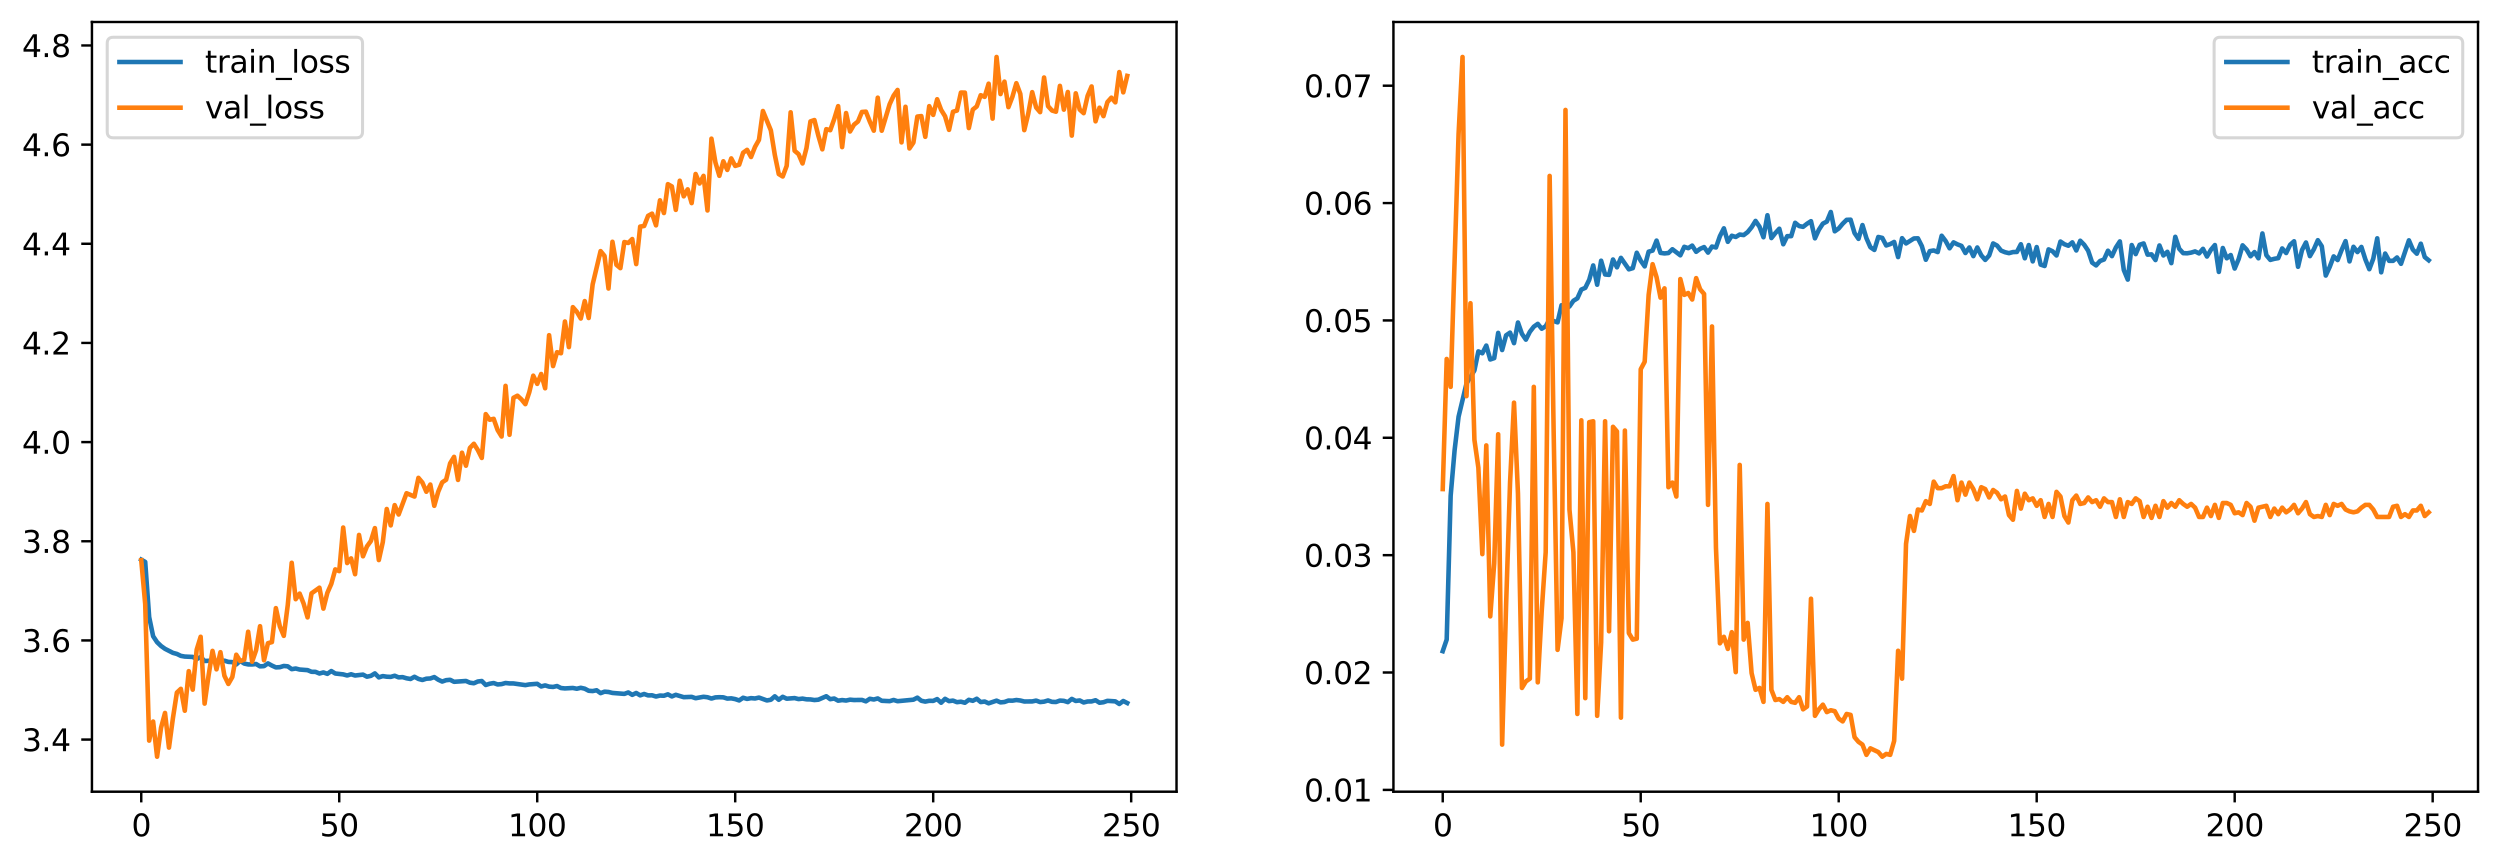 <?xml version="1.0" encoding="utf-8" standalone="no"?>
<!DOCTYPE svg PUBLIC "-//W3C//DTD SVG 1.1//EN"
  "http://www.w3.org/Graphics/SVG/1.1/DTD/svg11.dtd">
<svg xmlns:xlink="http://www.w3.org/1999/xlink" width="818.503pt" height="283.078pt" viewBox="0 0 818.503 283.078" xmlns="http://www.w3.org/2000/svg" version="1.1">
 <defs>
  <style type="text/css">*{stroke-linejoin: round; stroke-linecap: butt}</style>
 </defs>
 <g id="figure_1">
  <g id="patch_1">
   <path d="M 0 283.078 
L 818.503 283.078 
L 818.503 0 
L 0 0 
z
" style="fill: #ffffff"/>
  </g>
  <g id="axes_1">
   <g id="patch_2">
    <path d="M 30.103 259.2 
L 385.194 259.2 
L 385.194 7.2 
L 30.103 7.2 
z
" style="fill: #ffffff"/>
   </g>
   <g id="matplotlib.axis_1">
    <g id="xtick_1">
     <g id="line2d_1">
      <defs>
       <path id="m4e2b61997c" d="M 0 0 
L 0 3.5 
" style="stroke: #000000; stroke-width: 0.8"/>
      </defs>
      <g>
       <use xlink:href="#m4e2b61997c" x="46.244" y="259.2" style="stroke: #000000; stroke-width: 0.8"/>
      </g>
     </g>
     <g id="text_1">
      <!-- 0 -->
      <g transform="translate(43.062 273.798) scale(0.1 -0.1)">
       <defs>
        <path id="DejaVuSans-30" d="M 2034 4250 
Q 1547 4250 1301 3770 
Q 1056 3291 1056 2328 
Q 1056 1369 1301 889 
Q 1547 409 2034 409 
Q 2525 409 2770 889 
Q 3016 1369 3016 2328 
Q 3016 3291 2770 3770 
Q 2525 4250 2034 4250 
z
M 2034 4750 
Q 2819 4750 3233 4129 
Q 3647 3509 3647 2328 
Q 3647 1150 3233 529 
Q 2819 -91 2034 -91 
Q 1250 -91 836 529 
Q 422 1150 422 2328 
Q 422 3509 836 4129 
Q 1250 4750 2034 4750 
z
" transform="scale(0.016)"/>
       </defs>
       <use xlink:href="#DejaVuSans-30"/>
      </g>
     </g>
    </g>
    <g id="xtick_2">
     <g id="line2d_2">
      <g>
       <use xlink:href="#m4e2b61997c" x="111.065" y="259.2" style="stroke: #000000; stroke-width: 0.8"/>
      </g>
     </g>
     <g id="text_2">
      <!-- 50 -->
      <g transform="translate(104.702 273.798) scale(0.1 -0.1)">
       <defs>
        <path id="DejaVuSans-35" d="M 691 4666 
L 3169 4666 
L 3169 4134 
L 1269 4134 
L 1269 2991 
Q 1406 3038 1543 3061 
Q 1681 3084 1819 3084 
Q 2600 3084 3056 2656 
Q 3513 2228 3513 1497 
Q 3513 744 3044 326 
Q 2575 -91 1722 -91 
Q 1428 -91 1123 -41 
Q 819 9 494 109 
L 494 744 
Q 775 591 1075 516 
Q 1375 441 1709 441 
Q 2250 441 2565 725 
Q 2881 1009 2881 1497 
Q 2881 1984 2565 2268 
Q 2250 2553 1709 2553 
Q 1456 2553 1204 2497 
Q 953 2441 691 2322 
L 691 4666 
z
" transform="scale(0.016)"/>
       </defs>
       <use xlink:href="#DejaVuSans-35"/>
       <use xlink:href="#DejaVuSans-30" x="63.623"/>
      </g>
     </g>
    </g>
    <g id="xtick_3">
     <g id="line2d_3">
      <g>
       <use xlink:href="#m4e2b61997c" x="175.886" y="259.2" style="stroke: #000000; stroke-width: 0.8"/>
      </g>
     </g>
     <g id="text_3">
      <!-- 100 -->
      <g transform="translate(166.342 273.798) scale(0.1 -0.1)">
       <defs>
        <path id="DejaVuSans-31" d="M 794 531 
L 1825 531 
L 1825 4091 
L 703 3866 
L 703 4441 
L 1819 4666 
L 2450 4666 
L 2450 531 
L 3481 531 
L 3481 0 
L 794 0 
L 794 531 
z
" transform="scale(0.016)"/>
       </defs>
       <use xlink:href="#DejaVuSans-31"/>
       <use xlink:href="#DejaVuSans-30" x="63.623"/>
       <use xlink:href="#DejaVuSans-30" x="127.246"/>
      </g>
     </g>
    </g>
    <g id="xtick_4">
     <g id="line2d_4">
      <g>
       <use xlink:href="#m4e2b61997c" x="240.707" y="259.2" style="stroke: #000000; stroke-width: 0.8"/>
      </g>
     </g>
     <g id="text_4">
      <!-- 150 -->
      <g transform="translate(231.164 273.798) scale(0.1 -0.1)">
       <use xlink:href="#DejaVuSans-31"/>
       <use xlink:href="#DejaVuSans-35" x="63.623"/>
       <use xlink:href="#DejaVuSans-30" x="127.246"/>
      </g>
     </g>
    </g>
    <g id="xtick_5">
     <g id="line2d_5">
      <g>
       <use xlink:href="#m4e2b61997c" x="305.529" y="259.2" style="stroke: #000000; stroke-width: 0.8"/>
      </g>
     </g>
     <g id="text_5">
      <!-- 200 -->
      <g transform="translate(295.985 273.798) scale(0.1 -0.1)">
       <defs>
        <path id="DejaVuSans-32" d="M 1228 531 
L 3431 531 
L 3431 0 
L 469 0 
L 469 531 
Q 828 903 1448 1529 
Q 2069 2156 2228 2338 
Q 2531 2678 2651 2914 
Q 2772 3150 2772 3378 
Q 2772 3750 2511 3984 
Q 2250 4219 1831 4219 
Q 1534 4219 1204 4116 
Q 875 4013 500 3803 
L 500 4441 
Q 881 4594 1212 4672 
Q 1544 4750 1819 4750 
Q 2544 4750 2975 4387 
Q 3406 4025 3406 3419 
Q 3406 3131 3298 2873 
Q 3191 2616 2906 2266 
Q 2828 2175 2409 1742 
Q 1991 1309 1228 531 
z
" transform="scale(0.016)"/>
       </defs>
       <use xlink:href="#DejaVuSans-32"/>
       <use xlink:href="#DejaVuSans-30" x="63.623"/>
       <use xlink:href="#DejaVuSans-30" x="127.246"/>
      </g>
     </g>
    </g>
    <g id="xtick_6">
     <g id="line2d_6">
      <g>
       <use xlink:href="#m4e2b61997c" x="370.35" y="259.2" style="stroke: #000000; stroke-width: 0.8"/>
      </g>
     </g>
     <g id="text_6">
      <!-- 250 -->
      <g transform="translate(360.806 273.798) scale(0.1 -0.1)">
       <use xlink:href="#DejaVuSans-32"/>
       <use xlink:href="#DejaVuSans-35" x="63.623"/>
       <use xlink:href="#DejaVuSans-30" x="127.246"/>
      </g>
     </g>
    </g>
   </g>
   <g id="matplotlib.axis_2">
    <g id="ytick_1">
     <g id="line2d_7">
      <defs>
       <path id="me25c4e1b6e" d="M 0 0 
L -3.5 0 
" style="stroke: #000000; stroke-width: 0.8"/>
      </defs>
      <g>
       <use xlink:href="#me25c4e1b6e" x="30.103" y="242.14" style="stroke: #000000; stroke-width: 0.8"/>
      </g>
     </g>
     <g id="text_7">
      <!-- 3.4 -->
      <g transform="translate(7.2 245.939) scale(0.1 -0.1)">
       <defs>
        <path id="DejaVuSans-33" d="M 2597 2516 
Q 3050 2419 3304 2112 
Q 3559 1806 3559 1356 
Q 3559 666 3084 287 
Q 2609 -91 1734 -91 
Q 1441 -91 1130 -33 
Q 819 25 488 141 
L 488 750 
Q 750 597 1062 519 
Q 1375 441 1716 441 
Q 2309 441 2620 675 
Q 2931 909 2931 1356 
Q 2931 1769 2642 2001 
Q 2353 2234 1838 2234 
L 1294 2234 
L 1294 2753 
L 1863 2753 
Q 2328 2753 2575 2939 
Q 2822 3125 2822 3475 
Q 2822 3834 2567 4026 
Q 2313 4219 1838 4219 
Q 1578 4219 1281 4162 
Q 984 4106 628 3988 
L 628 4550 
Q 988 4650 1302 4700 
Q 1616 4750 1894 4750 
Q 2613 4750 3031 4423 
Q 3450 4097 3450 3541 
Q 3450 3153 3228 2886 
Q 3006 2619 2597 2516 
z
" transform="scale(0.016)"/>
        <path id="DejaVuSans-2e" d="M 684 794 
L 1344 794 
L 1344 0 
L 684 0 
L 684 794 
z
" transform="scale(0.016)"/>
        <path id="DejaVuSans-34" d="M 2419 4116 
L 825 1625 
L 2419 1625 
L 2419 4116 
z
M 2253 4666 
L 3047 4666 
L 3047 1625 
L 3713 1625 
L 3713 1100 
L 3047 1100 
L 3047 0 
L 2419 0 
L 2419 1100 
L 313 1100 
L 313 1709 
L 2253 4666 
z
" transform="scale(0.016)"/>
       </defs>
       <use xlink:href="#DejaVuSans-33"/>
       <use xlink:href="#DejaVuSans-2e" x="63.623"/>
       <use xlink:href="#DejaVuSans-34" x="95.41"/>
      </g>
     </g>
    </g>
    <g id="ytick_2">
     <g id="line2d_8">
      <g>
       <use xlink:href="#me25c4e1b6e" x="30.103" y="209.675" style="stroke: #000000; stroke-width: 0.8"/>
      </g>
     </g>
     <g id="text_8">
      <!-- 3.6 -->
      <g transform="translate(7.2 213.474) scale(0.1 -0.1)">
       <defs>
        <path id="DejaVuSans-36" d="M 2113 2584 
Q 1688 2584 1439 2293 
Q 1191 2003 1191 1497 
Q 1191 994 1439 701 
Q 1688 409 2113 409 
Q 2538 409 2786 701 
Q 3034 994 3034 1497 
Q 3034 2003 2786 2293 
Q 2538 2584 2113 2584 
z
M 3366 4563 
L 3366 3988 
Q 3128 4100 2886 4159 
Q 2644 4219 2406 4219 
Q 1781 4219 1451 3797 
Q 1122 3375 1075 2522 
Q 1259 2794 1537 2939 
Q 1816 3084 2150 3084 
Q 2853 3084 3261 2657 
Q 3669 2231 3669 1497 
Q 3669 778 3244 343 
Q 2819 -91 2113 -91 
Q 1303 -91 875 529 
Q 447 1150 447 2328 
Q 447 3434 972 4092 
Q 1497 4750 2381 4750 
Q 2619 4750 2861 4703 
Q 3103 4656 3366 4563 
z
" transform="scale(0.016)"/>
       </defs>
       <use xlink:href="#DejaVuSans-33"/>
       <use xlink:href="#DejaVuSans-2e" x="63.623"/>
       <use xlink:href="#DejaVuSans-36" x="95.41"/>
      </g>
     </g>
    </g>
    <g id="ytick_3">
     <g id="line2d_9">
      <g>
       <use xlink:href="#me25c4e1b6e" x="30.103" y="177.21" style="stroke: #000000; stroke-width: 0.8"/>
      </g>
     </g>
     <g id="text_9">
      <!-- 3.8 -->
      <g transform="translate(7.2 181.009) scale(0.1 -0.1)">
       <defs>
        <path id="DejaVuSans-38" d="M 2034 2216 
Q 1584 2216 1326 1975 
Q 1069 1734 1069 1313 
Q 1069 891 1326 650 
Q 1584 409 2034 409 
Q 2484 409 2743 651 
Q 3003 894 3003 1313 
Q 3003 1734 2745 1975 
Q 2488 2216 2034 2216 
z
M 1403 2484 
Q 997 2584 770 2862 
Q 544 3141 544 3541 
Q 544 4100 942 4425 
Q 1341 4750 2034 4750 
Q 2731 4750 3128 4425 
Q 3525 4100 3525 3541 
Q 3525 3141 3298 2862 
Q 3072 2584 2669 2484 
Q 3125 2378 3379 2068 
Q 3634 1759 3634 1313 
Q 3634 634 3220 271 
Q 2806 -91 2034 -91 
Q 1263 -91 848 271 
Q 434 634 434 1313 
Q 434 1759 690 2068 
Q 947 2378 1403 2484 
z
M 1172 3481 
Q 1172 3119 1398 2916 
Q 1625 2713 2034 2713 
Q 2441 2713 2670 2916 
Q 2900 3119 2900 3481 
Q 2900 3844 2670 4047 
Q 2441 4250 2034 4250 
Q 1625 4250 1398 4047 
Q 1172 3844 1172 3481 
z
" transform="scale(0.016)"/>
       </defs>
       <use xlink:href="#DejaVuSans-33"/>
       <use xlink:href="#DejaVuSans-2e" x="63.623"/>
       <use xlink:href="#DejaVuSans-38" x="95.41"/>
      </g>
     </g>
    </g>
    <g id="ytick_4">
     <g id="line2d_10">
      <g>
       <use xlink:href="#me25c4e1b6e" x="30.103" y="144.745" style="stroke: #000000; stroke-width: 0.8"/>
      </g>
     </g>
     <g id="text_10">
      <!-- 4.0 -->
      <g transform="translate(7.2 148.544) scale(0.1 -0.1)">
       <use xlink:href="#DejaVuSans-34"/>
       <use xlink:href="#DejaVuSans-2e" x="63.623"/>
       <use xlink:href="#DejaVuSans-30" x="95.41"/>
      </g>
     </g>
    </g>
    <g id="ytick_5">
     <g id="line2d_11">
      <g>
       <use xlink:href="#me25c4e1b6e" x="30.103" y="112.28" style="stroke: #000000; stroke-width: 0.8"/>
      </g>
     </g>
     <g id="text_11">
      <!-- 4.2 -->
      <g transform="translate(7.2 116.08) scale(0.1 -0.1)">
       <use xlink:href="#DejaVuSans-34"/>
       <use xlink:href="#DejaVuSans-2e" x="63.623"/>
       <use xlink:href="#DejaVuSans-32" x="95.41"/>
      </g>
     </g>
    </g>
    <g id="ytick_6">
     <g id="line2d_12">
      <g>
       <use xlink:href="#me25c4e1b6e" x="30.103" y="79.815" style="stroke: #000000; stroke-width: 0.8"/>
      </g>
     </g>
     <g id="text_12">
      <!-- 4.4 -->
      <g transform="translate(7.2 83.615) scale(0.1 -0.1)">
       <use xlink:href="#DejaVuSans-34"/>
       <use xlink:href="#DejaVuSans-2e" x="63.623"/>
       <use xlink:href="#DejaVuSans-34" x="95.41"/>
      </g>
     </g>
    </g>
    <g id="ytick_7">
     <g id="line2d_13">
      <g>
       <use xlink:href="#me25c4e1b6e" x="30.103" y="47.351" style="stroke: #000000; stroke-width: 0.8"/>
      </g>
     </g>
     <g id="text_13">
      <!-- 4.6 -->
      <g transform="translate(7.2 51.15) scale(0.1 -0.1)">
       <use xlink:href="#DejaVuSans-34"/>
       <use xlink:href="#DejaVuSans-2e" x="63.623"/>
       <use xlink:href="#DejaVuSans-36" x="95.41"/>
      </g>
     </g>
    </g>
    <g id="ytick_8">
     <g id="line2d_14">
      <g>
       <use xlink:href="#me25c4e1b6e" x="30.103" y="14.886" style="stroke: #000000; stroke-width: 0.8"/>
      </g>
     </g>
     <g id="text_14">
      <!-- 4.8 -->
      <g transform="translate(7.2 18.685) scale(0.1 -0.1)">
       <use xlink:href="#DejaVuSans-34"/>
       <use xlink:href="#DejaVuSans-2e" x="63.623"/>
       <use xlink:href="#DejaVuSans-38" x="95.41"/>
      </g>
     </g>
    </g>
   </g>
   <g id="line2d_15">
    <path d="M 46.244 183.234 
L 47.54 183.984 
L 48.836 202.028 
L 50.133 208.302 
L 51.429 210.255 
L 52.726 211.497 
L 54.022 212.426 
L 56.615 213.748 
L 57.911 214.098 
L 59.208 214.732 
L 60.504 214.96 
L 63.097 215.078 
L 64.394 215.781 
L 65.69 215.116 
L 66.986 216.405 
L 69.579 216.291 
L 72.172 216.635 
L 73.469 216.302 
L 74.765 216.706 
L 76.061 216.771 
L 77.358 217.527 
L 78.654 216.381 
L 79.951 217.245 
L 81.247 217.531 
L 82.544 217.545 
L 83.84 217.398 
L 85.136 218.17 
L 86.433 218.09 
L 87.729 217.193 
L 89.026 217.912 
L 90.322 218.503 
L 91.619 218.438 
L 92.915 218.039 
L 94.211 218.155 
L 95.508 219.085 
L 96.804 218.87 
L 98.101 219.207 
L 100.693 219.403 
L 101.99 219.947 
L 103.286 219.967 
L 104.583 220.51 
L 105.879 220.154 
L 107.176 220.616 
L 108.472 219.702 
L 109.768 220.506 
L 112.361 220.795 
L 113.658 221.151 
L 114.954 220.76 
L 116.251 221.163 
L 118.843 220.868 
L 120.14 221.55 
L 121.436 221.272 
L 122.733 220.467 
L 124.029 221.779 
L 125.326 221.355 
L 126.622 221.553 
L 127.918 221.614 
L 129.215 221.239 
L 130.511 221.774 
L 131.808 221.691 
L 133.104 222.074 
L 134.401 222.296 
L 135.697 221.58 
L 136.993 222.277 
L 138.29 222.629 
L 139.586 222.212 
L 140.883 222.134 
L 142.179 221.675 
L 143.476 222.539 
L 144.772 223.142 
L 146.068 222.692 
L 147.365 222.565 
L 148.661 223.224 
L 152.551 222.951 
L 153.847 223.513 
L 155.143 223.7 
L 156.44 223.123 
L 157.736 222.967 
L 159.033 224.265 
L 160.329 223.852 
L 161.625 223.629 
L 162.922 224.092 
L 164.218 223.975 
L 165.515 223.615 
L 166.811 223.754 
L 168.108 223.762 
L 171.997 224.309 
L 173.293 224.079 
L 175.886 223.881 
L 177.183 224.751 
L 178.479 224.396 
L 179.775 224.801 
L 181.072 224.906 
L 182.368 224.612 
L 183.665 225.262 
L 184.961 225.39 
L 187.554 225.243 
L 188.85 225.494 
L 190.147 225.185 
L 191.443 225.473 
L 192.74 226.162 
L 194.036 226.254 
L 195.333 225.995 
L 196.629 226.939 
L 197.925 226.452 
L 199.222 226.557 
L 200.518 226.87 
L 204.408 227.177 
L 205.704 226.708 
L 207 227.496 
L 208.297 226.882 
L 209.593 227.662 
L 210.89 227.217 
L 212.186 227.673 
L 213.482 227.643 
L 214.779 228.041 
L 216.075 227.728 
L 217.372 227.788 
L 218.668 227.323 
L 219.965 228.013 
L 221.261 227.486 
L 223.854 228.254 
L 226.447 228.157 
L 227.743 228.596 
L 230.336 228.128 
L 231.632 228.281 
L 232.929 228.701 
L 234.225 228.331 
L 235.522 228.264 
L 236.818 228.309 
L 238.115 228.721 
L 239.411 228.637 
L 240.707 228.886 
L 242.004 229.325 
L 243.3 228.443 
L 244.597 228.821 
L 245.893 228.573 
L 247.19 228.685 
L 248.486 228.385 
L 251.079 229.327 
L 252.375 229.1 
L 253.672 227.973 
L 254.968 229.107 
L 256.265 228.139 
L 257.561 228.756 
L 260.154 228.556 
L 261.45 228.881 
L 262.747 228.726 
L 264.043 228.96 
L 265.34 228.993 
L 266.636 229.192 
L 267.932 229.079 
L 270.525 227.952 
L 271.822 228.913 
L 273.118 228.694 
L 274.414 229.41 
L 275.711 229.206 
L 277.007 229.357 
L 278.304 229.076 
L 279.6 229.192 
L 282.193 229.155 
L 283.489 229.622 
L 284.786 228.78 
L 286.082 229.024 
L 287.379 228.667 
L 288.675 229.435 
L 291.268 229.562 
L 292.564 229.171 
L 293.861 229.576 
L 299.047 229.077 
L 300.343 228.414 
L 301.639 229.43 
L 302.936 229.706 
L 304.232 229.444 
L 305.529 229.475 
L 306.825 228.886 
L 308.122 230.074 
L 309.418 228.796 
L 310.714 229.552 
L 312.011 229.377 
L 313.307 229.894 
L 314.604 229.735 
L 315.9 230.086 
L 317.197 229.12 
L 318.493 229.444 
L 319.789 228.772 
L 321.086 229.864 
L 322.382 229.68 
L 323.679 230.266 
L 326.272 229.392 
L 327.568 229.962 
L 328.864 229.833 
L 330.161 229.363 
L 331.457 229.403 
L 332.754 229.187 
L 334.05 229.346 
L 335.346 229.668 
L 337.939 229.649 
L 339.236 229.375 
L 340.532 229.857 
L 341.829 229.72 
L 343.125 229.333 
L 344.421 229.783 
L 345.718 229.837 
L 347.014 229.37 
L 348.311 229.461 
L 349.607 229.876 
L 350.904 228.821 
L 352.2 229.494 
L 353.496 229.324 
L 354.793 229.99 
L 356.089 229.663 
L 357.386 229.642 
L 358.682 229.257 
L 359.979 230.078 
L 361.275 229.915 
L 362.571 229.458 
L 365.164 229.625 
L 366.461 230.483 
L 367.757 229.507 
L 369.054 230.175 
L 369.054 230.175 
" clip-path="url(#p3baebab6f6)" style="fill: none; stroke: #1f77b4; stroke-width: 1.5; stroke-linecap: square"/>
   </g>
   <g id="line2d_16">
    <path d="M 46.244 183.421 
L 47.54 197.769 
L 48.836 242.483 
L 50.133 236.234 
L 51.429 247.745 
L 52.726 238.271 
L 54.022 233.425 
L 55.319 244.775 
L 56.615 235.114 
L 57.911 226.747 
L 59.208 225.526 
L 60.504 232.695 
L 61.801 219.737 
L 63.097 225.797 
L 64.394 212.698 
L 65.69 208.478 
L 66.986 230.362 
L 68.283 221.18 
L 69.579 213.101 
L 70.876 219.145 
L 72.172 213.527 
L 73.469 221.252 
L 74.765 223.922 
L 76.061 221.657 
L 77.358 214.357 
L 78.654 216.457 
L 79.951 215.974 
L 81.247 206.832 
L 82.544 216.646 
L 83.84 212.886 
L 85.136 205.021 
L 86.433 216.162 
L 87.729 210.586 
L 89.026 210.221 
L 90.322 199.106 
L 91.619 205.07 
L 92.915 208.18 
L 94.211 198.114 
L 95.508 184.255 
L 96.804 196.18 
L 98.101 194.342 
L 99.397 197.596 
L 100.693 202.135 
L 101.99 194.265 
L 104.583 192.411 
L 105.879 199.267 
L 107.176 194.098 
L 108.472 191.159 
L 109.768 186.421 
L 111.065 186.984 
L 112.361 172.714 
L 113.658 184.343 
L 114.954 182.818 
L 116.251 187.997 
L 117.547 175.136 
L 118.843 182.128 
L 120.14 178.893 
L 121.436 177.111 
L 122.733 172.907 
L 124.029 183.364 
L 125.326 177.509 
L 126.622 166.651 
L 127.918 172.013 
L 129.215 165.382 
L 130.511 168.449 
L 133.104 161.485 
L 135.697 162.571 
L 136.993 156.445 
L 138.29 157.994 
L 139.586 160.997 
L 140.883 158.641 
L 142.179 165.601 
L 143.476 160.984 
L 144.772 157.922 
L 146.068 157.055 
L 147.365 151.706 
L 148.661 149.582 
L 149.958 157.125 
L 151.254 148.219 
L 152.551 152.473 
L 153.847 146.642 
L 155.143 145.295 
L 156.44 147.341 
L 157.736 149.93 
L 159.033 135.588 
L 160.329 137.431 
L 161.625 137.121 
L 162.922 140.803 
L 164.218 142.915 
L 165.515 126.33 
L 166.811 142.347 
L 168.108 130.246 
L 169.404 129.554 
L 170.7 130.739 
L 171.997 132.317 
L 173.293 128.396 
L 174.59 123 
L 175.886 125.683 
L 177.183 122.447 
L 178.479 127.121 
L 179.775 109.738 
L 181.072 119.855 
L 182.368 115.311 
L 183.665 115.651 
L 184.961 105.257 
L 186.258 113.644 
L 187.554 100.564 
L 188.85 102.065 
L 190.147 104.284 
L 191.443 98.578 
L 192.74 104.114 
L 194.036 93.101 
L 196.629 82.216 
L 197.925 83.796 
L 199.222 94.463 
L 200.518 79.154 
L 201.815 86.698 
L 203.111 87.792 
L 204.408 79.241 
L 205.704 79.545 
L 207 78.268 
L 208.297 86.465 
L 209.593 74.186 
L 210.89 73.98 
L 212.186 70.662 
L 213.482 69.943 
L 214.779 73.779 
L 216.075 65.579 
L 217.372 69.746 
L 218.668 60.295 
L 219.965 61.035 
L 221.261 68.712 
L 222.557 59.175 
L 223.854 64.278 
L 225.15 61.991 
L 226.447 66.496 
L 227.743 56.968 
L 229.04 60.081 
L 230.336 57.581 
L 231.632 68.906 
L 232.929 45.397 
L 234.225 53.161 
L 235.522 57.56 
L 236.818 52.809 
L 238.115 55.626 
L 239.411 51.864 
L 240.707 54.323 
L 242.004 53.931 
L 243.3 50.003 
L 244.597 49.062 
L 245.893 51.399 
L 247.19 48.1 
L 248.486 45.794 
L 249.782 36.347 
L 252.375 42.677 
L 253.672 50.703 
L 254.968 56.991 
L 256.265 57.783 
L 257.561 54.302 
L 258.857 36.768 
L 260.154 49.362 
L 261.45 50.46 
L 262.747 53.511 
L 264.043 48.469 
L 265.34 39.751 
L 266.636 39.303 
L 267.932 44.431 
L 269.229 48.895 
L 270.525 42.293 
L 271.822 42.633 
L 273.118 38.999 
L 274.414 34.757 
L 275.711 48.165 
L 277.007 37.012 
L 278.304 43.046 
L 279.6 40.823 
L 280.897 39.781 
L 282.193 36.654 
L 283.489 36.553 
L 284.786 39.833 
L 286.082 42.788 
L 287.379 31.982 
L 288.675 42.795 
L 291.268 34.127 
L 292.564 31.309 
L 293.861 29.455 
L 295.157 46.619 
L 296.454 34.955 
L 297.75 48.602 
L 299.047 46.681 
L 300.343 38.166 
L 301.639 38.003 
L 302.936 44.791 
L 304.232 34.756 
L 305.529 37.616 
L 306.825 32.494 
L 308.122 35.961 
L 309.418 38.074 
L 310.714 42.52 
L 312.011 36.588 
L 313.307 36.193 
L 314.604 30.312 
L 315.9 30.315 
L 317.197 41.927 
L 318.493 35.878 
L 319.789 34.847 
L 321.086 31.172 
L 322.382 31.714 
L 323.679 27.395 
L 324.975 38.841 
L 326.272 18.655 
L 327.568 30.797 
L 328.864 26.725 
L 330.161 35.082 
L 331.457 31.711 
L 332.754 27.246 
L 334.05 30.734 
L 335.346 42.608 
L 336.643 37.261 
L 337.939 30.173 
L 339.236 35.193 
L 340.532 36.722 
L 341.829 25.377 
L 343.125 34.742 
L 344.421 36.186 
L 345.718 36.574 
L 347.014 28.113 
L 348.311 35.902 
L 349.607 30.121 
L 350.904 44.405 
L 352.2 30.556 
L 353.496 35.878 
L 354.793 37.051 
L 356.089 31.373 
L 357.386 28.303 
L 358.682 39.721 
L 359.979 35.261 
L 361.275 38.018 
L 362.571 33.421 
L 363.868 31.973 
L 365.164 33.508 
L 366.461 23.602 
L 367.757 30.238 
L 369.054 24.854 
L 369.054 24.854 
" clip-path="url(#p3baebab6f6)" style="fill: none; stroke: #ff7f0e; stroke-width: 1.5; stroke-linecap: square"/>
   </g>
   <g id="patch_3">
    <path d="M 30.103 259.2 
L 30.103 7.2 
" style="fill: none; stroke: #000000; stroke-width: 0.8; stroke-linejoin: miter; stroke-linecap: square"/>
   </g>
   <g id="patch_4">
    <path d="M 385.194 259.2 
L 385.194 7.2 
" style="fill: none; stroke: #000000; stroke-width: 0.8; stroke-linejoin: miter; stroke-linecap: square"/>
   </g>
   <g id="patch_5">
    <path d="M 30.103 259.2 
L 385.194 259.2 
" style="fill: none; stroke: #000000; stroke-width: 0.8; stroke-linejoin: miter; stroke-linecap: square"/>
   </g>
   <g id="patch_6">
    <path d="M 30.103 7.2 
L 385.194 7.2 
" style="fill: none; stroke: #000000; stroke-width: 0.8; stroke-linejoin: miter; stroke-linecap: square"/>
   </g>
   <g id="legend_1">
    <g id="patch_7">
     <path d="M 37.103 45.112 
L 116.694 45.112 
Q 118.694 45.112 118.694 43.112 
L 118.694 14.2 
Q 118.694 12.2 116.694 12.2 
L 37.103 12.2 
Q 35.103 12.2 35.103 14.2 
L 35.103 43.112 
Q 35.103 45.112 37.103 45.112 
z
" style="fill: #ffffff; opacity: 0.8; stroke: #cccccc; stroke-linejoin: miter"/>
    </g>
    <g id="line2d_17">
     <path d="M 39.103 20.298 
L 49.103 20.298 
L 59.103 20.298 
" style="fill: none; stroke: #1f77b4; stroke-width: 1.5; stroke-linecap: square"/>
    </g>
    <g id="text_15">
     <!-- train_loss -->
     <g transform="translate(67.103 23.798) scale(0.1 -0.1)">
      <defs>
       <path id="DejaVuSans-74" d="M 1172 4494 
L 1172 3500 
L 2356 3500 
L 2356 3053 
L 1172 3053 
L 1172 1153 
Q 1172 725 1289 603 
Q 1406 481 1766 481 
L 2356 481 
L 2356 0 
L 1766 0 
Q 1100 0 847 248 
Q 594 497 594 1153 
L 594 3053 
L 172 3053 
L 172 3500 
L 594 3500 
L 594 4494 
L 1172 4494 
z
" transform="scale(0.016)"/>
       <path id="DejaVuSans-72" d="M 2631 2963 
Q 2534 3019 2420 3045 
Q 2306 3072 2169 3072 
Q 1681 3072 1420 2755 
Q 1159 2438 1159 1844 
L 1159 0 
L 581 0 
L 581 3500 
L 1159 3500 
L 1159 2956 
Q 1341 3275 1631 3429 
Q 1922 3584 2338 3584 
Q 2397 3584 2469 3576 
Q 2541 3569 2628 3553 
L 2631 2963 
z
" transform="scale(0.016)"/>
       <path id="DejaVuSans-61" d="M 2194 1759 
Q 1497 1759 1228 1600 
Q 959 1441 959 1056 
Q 959 750 1161 570 
Q 1363 391 1709 391 
Q 2188 391 2477 730 
Q 2766 1069 2766 1631 
L 2766 1759 
L 2194 1759 
z
M 3341 1997 
L 3341 0 
L 2766 0 
L 2766 531 
Q 2569 213 2275 61 
Q 1981 -91 1556 -91 
Q 1019 -91 701 211 
Q 384 513 384 1019 
Q 384 1609 779 1909 
Q 1175 2209 1959 2209 
L 2766 2209 
L 2766 2266 
Q 2766 2663 2505 2880 
Q 2244 3097 1772 3097 
Q 1472 3097 1187 3025 
Q 903 2953 641 2809 
L 641 3341 
Q 956 3463 1253 3523 
Q 1550 3584 1831 3584 
Q 2591 3584 2966 3190 
Q 3341 2797 3341 1997 
z
" transform="scale(0.016)"/>
       <path id="DejaVuSans-69" d="M 603 3500 
L 1178 3500 
L 1178 0 
L 603 0 
L 603 3500 
z
M 603 4863 
L 1178 4863 
L 1178 4134 
L 603 4134 
L 603 4863 
z
" transform="scale(0.016)"/>
       <path id="DejaVuSans-6e" d="M 3513 2113 
L 3513 0 
L 2938 0 
L 2938 2094 
Q 2938 2591 2744 2837 
Q 2550 3084 2163 3084 
Q 1697 3084 1428 2787 
Q 1159 2491 1159 1978 
L 1159 0 
L 581 0 
L 581 3500 
L 1159 3500 
L 1159 2956 
Q 1366 3272 1645 3428 
Q 1925 3584 2291 3584 
Q 2894 3584 3203 3211 
Q 3513 2838 3513 2113 
z
" transform="scale(0.016)"/>
       <path id="DejaVuSans-5f" d="M 3263 -1063 
L 3263 -1509 
L -63 -1509 
L -63 -1063 
L 3263 -1063 
z
" transform="scale(0.016)"/>
       <path id="DejaVuSans-6c" d="M 603 4863 
L 1178 4863 
L 1178 0 
L 603 0 
L 603 4863 
z
" transform="scale(0.016)"/>
       <path id="DejaVuSans-6f" d="M 1959 3097 
Q 1497 3097 1228 2736 
Q 959 2375 959 1747 
Q 959 1119 1226 758 
Q 1494 397 1959 397 
Q 2419 397 2687 759 
Q 2956 1122 2956 1747 
Q 2956 2369 2687 2733 
Q 2419 3097 1959 3097 
z
M 1959 3584 
Q 2709 3584 3137 3096 
Q 3566 2609 3566 1747 
Q 3566 888 3137 398 
Q 2709 -91 1959 -91 
Q 1206 -91 779 398 
Q 353 888 353 1747 
Q 353 2609 779 3096 
Q 1206 3584 1959 3584 
z
" transform="scale(0.016)"/>
       <path id="DejaVuSans-73" d="M 2834 3397 
L 2834 2853 
Q 2591 2978 2328 3040 
Q 2066 3103 1784 3103 
Q 1356 3103 1142 2972 
Q 928 2841 928 2578 
Q 928 2378 1081 2264 
Q 1234 2150 1697 2047 
L 1894 2003 
Q 2506 1872 2764 1633 
Q 3022 1394 3022 966 
Q 3022 478 2636 193 
Q 2250 -91 1575 -91 
Q 1294 -91 989 -36 
Q 684 19 347 128 
L 347 722 
Q 666 556 975 473 
Q 1284 391 1588 391 
Q 1994 391 2212 530 
Q 2431 669 2431 922 
Q 2431 1156 2273 1281 
Q 2116 1406 1581 1522 
L 1381 1569 
Q 847 1681 609 1914 
Q 372 2147 372 2553 
Q 372 3047 722 3315 
Q 1072 3584 1716 3584 
Q 2034 3584 2315 3537 
Q 2597 3491 2834 3397 
z
" transform="scale(0.016)"/>
      </defs>
      <use xlink:href="#DejaVuSans-74"/>
      <use xlink:href="#DejaVuSans-72" x="39.209"/>
      <use xlink:href="#DejaVuSans-61" x="80.322"/>
      <use xlink:href="#DejaVuSans-69" x="141.602"/>
      <use xlink:href="#DejaVuSans-6e" x="169.385"/>
      <use xlink:href="#DejaVuSans-5f" x="232.764"/>
      <use xlink:href="#DejaVuSans-6c" x="282.764"/>
      <use xlink:href="#DejaVuSans-6f" x="310.547"/>
      <use xlink:href="#DejaVuSans-73" x="371.729"/>
      <use xlink:href="#DejaVuSans-73" x="423.828"/>
     </g>
    </g>
    <g id="line2d_18">
     <path d="M 39.103 35.255 
L 49.103 35.255 
L 59.103 35.255 
" style="fill: none; stroke: #ff7f0e; stroke-width: 1.5; stroke-linecap: square"/>
    </g>
    <g id="text_16">
     <!-- val_loss -->
     <g transform="translate(67.103 38.755) scale(0.1 -0.1)">
      <defs>
       <path id="DejaVuSans-76" d="M 191 3500 
L 800 3500 
L 1894 563 
L 2988 3500 
L 3597 3500 
L 2284 0 
L 1503 0 
L 191 3500 
z
" transform="scale(0.016)"/>
      </defs>
      <use xlink:href="#DejaVuSans-76"/>
      <use xlink:href="#DejaVuSans-61" x="59.18"/>
      <use xlink:href="#DejaVuSans-6c" x="120.459"/>
      <use xlink:href="#DejaVuSans-5f" x="148.242"/>
      <use xlink:href="#DejaVuSans-6c" x="198.242"/>
      <use xlink:href="#DejaVuSans-6f" x="226.025"/>
      <use xlink:href="#DejaVuSans-73" x="287.207"/>
      <use xlink:href="#DejaVuSans-73" x="339.307"/>
     </g>
    </g>
   </g>
  </g>
  <g id="axes_2">
   <g id="patch_8">
    <path d="M 456.212 259.2 
L 811.303 259.2 
L 811.303 7.2 
L 456.212 7.2 
z
" style="fill: #ffffff"/>
   </g>
   <g id="matplotlib.axis_3">
    <g id="xtick_7">
     <g id="line2d_19">
      <g>
       <use xlink:href="#m4e2b61997c" x="472.353" y="259.2" style="stroke: #000000; stroke-width: 0.8"/>
      </g>
     </g>
     <g id="text_17">
      <!-- 0 -->
      <g transform="translate(469.171 273.798) scale(0.1 -0.1)">
       <use xlink:href="#DejaVuSans-30"/>
      </g>
     </g>
    </g>
    <g id="xtick_8">
     <g id="line2d_20">
      <g>
       <use xlink:href="#m4e2b61997c" x="537.174" y="259.2" style="stroke: #000000; stroke-width: 0.8"/>
      </g>
     </g>
     <g id="text_18">
      <!-- 50 -->
      <g transform="translate(530.811 273.798) scale(0.1 -0.1)">
       <use xlink:href="#DejaVuSans-35"/>
       <use xlink:href="#DejaVuSans-30" x="63.623"/>
      </g>
     </g>
    </g>
    <g id="xtick_9">
     <g id="line2d_21">
      <g>
       <use xlink:href="#m4e2b61997c" x="601.995" y="259.2" style="stroke: #000000; stroke-width: 0.8"/>
      </g>
     </g>
     <g id="text_19">
      <!-- 100 -->
      <g transform="translate(592.451 273.798) scale(0.1 -0.1)">
       <use xlink:href="#DejaVuSans-31"/>
       <use xlink:href="#DejaVuSans-30" x="63.623"/>
       <use xlink:href="#DejaVuSans-30" x="127.246"/>
      </g>
     </g>
    </g>
    <g id="xtick_10">
     <g id="line2d_22">
      <g>
       <use xlink:href="#m4e2b61997c" x="666.817" y="259.2" style="stroke: #000000; stroke-width: 0.8"/>
      </g>
     </g>
     <g id="text_20">
      <!-- 150 -->
      <g transform="translate(657.273 273.798) scale(0.1 -0.1)">
       <use xlink:href="#DejaVuSans-31"/>
       <use xlink:href="#DejaVuSans-35" x="63.623"/>
       <use xlink:href="#DejaVuSans-30" x="127.246"/>
      </g>
     </g>
    </g>
    <g id="xtick_11">
     <g id="line2d_23">
      <g>
       <use xlink:href="#m4e2b61997c" x="731.638" y="259.2" style="stroke: #000000; stroke-width: 0.8"/>
      </g>
     </g>
     <g id="text_21">
      <!-- 200 -->
      <g transform="translate(722.094 273.798) scale(0.1 -0.1)">
       <use xlink:href="#DejaVuSans-32"/>
       <use xlink:href="#DejaVuSans-30" x="63.623"/>
       <use xlink:href="#DejaVuSans-30" x="127.246"/>
      </g>
     </g>
    </g>
    <g id="xtick_12">
     <g id="line2d_24">
      <g>
       <use xlink:href="#m4e2b61997c" x="796.459" y="259.2" style="stroke: #000000; stroke-width: 0.8"/>
      </g>
     </g>
     <g id="text_22">
      <!-- 250 -->
      <g transform="translate(786.915 273.798) scale(0.1 -0.1)">
       <use xlink:href="#DejaVuSans-32"/>
       <use xlink:href="#DejaVuSans-35" x="63.623"/>
       <use xlink:href="#DejaVuSans-30" x="127.246"/>
      </g>
     </g>
    </g>
   </g>
   <g id="matplotlib.axis_4">
    <g id="ytick_9">
     <g id="line2d_25">
      <g>
       <use xlink:href="#me25c4e1b6e" x="456.212" y="258.607" style="stroke: #000000; stroke-width: 0.8"/>
      </g>
     </g>
     <g id="text_23">
      <!-- 0.01 -->
      <g transform="translate(426.947 262.406) scale(0.1 -0.1)">
       <use xlink:href="#DejaVuSans-30"/>
       <use xlink:href="#DejaVuSans-2e" x="63.623"/>
       <use xlink:href="#DejaVuSans-30" x="95.41"/>
       <use xlink:href="#DejaVuSans-31" x="159.033"/>
      </g>
     </g>
    </g>
    <g id="ytick_10">
     <g id="line2d_26">
      <g>
       <use xlink:href="#me25c4e1b6e" x="456.212" y="220.182" style="stroke: #000000; stroke-width: 0.8"/>
      </g>
     </g>
     <g id="text_24">
      <!-- 0.02 -->
      <g transform="translate(426.947 223.981) scale(0.1 -0.1)">
       <use xlink:href="#DejaVuSans-30"/>
       <use xlink:href="#DejaVuSans-2e" x="63.623"/>
       <use xlink:href="#DejaVuSans-30" x="95.41"/>
       <use xlink:href="#DejaVuSans-32" x="159.033"/>
      </g>
     </g>
    </g>
    <g id="ytick_11">
     <g id="line2d_27">
      <g>
       <use xlink:href="#me25c4e1b6e" x="456.212" y="181.756" style="stroke: #000000; stroke-width: 0.8"/>
      </g>
     </g>
     <g id="text_25">
      <!-- 0.03 -->
      <g transform="translate(426.947 185.556) scale(0.1 -0.1)">
       <use xlink:href="#DejaVuSans-30"/>
       <use xlink:href="#DejaVuSans-2e" x="63.623"/>
       <use xlink:href="#DejaVuSans-30" x="95.41"/>
       <use xlink:href="#DejaVuSans-33" x="159.033"/>
      </g>
     </g>
    </g>
    <g id="ytick_12">
     <g id="line2d_28">
      <g>
       <use xlink:href="#me25c4e1b6e" x="456.212" y="143.331" style="stroke: #000000; stroke-width: 0.8"/>
      </g>
     </g>
     <g id="text_26">
      <!-- 0.04 -->
      <g transform="translate(426.947 147.13) scale(0.1 -0.1)">
       <use xlink:href="#DejaVuSans-30"/>
       <use xlink:href="#DejaVuSans-2e" x="63.623"/>
       <use xlink:href="#DejaVuSans-30" x="95.41"/>
       <use xlink:href="#DejaVuSans-34" x="159.033"/>
      </g>
     </g>
    </g>
    <g id="ytick_13">
     <g id="line2d_29">
      <g>
       <use xlink:href="#me25c4e1b6e" x="456.212" y="104.906" style="stroke: #000000; stroke-width: 0.8"/>
      </g>
     </g>
     <g id="text_27">
      <!-- 0.05 -->
      <g transform="translate(426.947 108.705) scale(0.1 -0.1)">
       <use xlink:href="#DejaVuSans-30"/>
       <use xlink:href="#DejaVuSans-2e" x="63.623"/>
       <use xlink:href="#DejaVuSans-30" x="95.41"/>
       <use xlink:href="#DejaVuSans-35" x="159.033"/>
      </g>
     </g>
    </g>
    <g id="ytick_14">
     <g id="line2d_30">
      <g>
       <use xlink:href="#me25c4e1b6e" x="456.212" y="66.481" style="stroke: #000000; stroke-width: 0.8"/>
      </g>
     </g>
     <g id="text_28">
      <!-- 0.06 -->
      <g transform="translate(426.947 70.28) scale(0.1 -0.1)">
       <use xlink:href="#DejaVuSans-30"/>
       <use xlink:href="#DejaVuSans-2e" x="63.623"/>
       <use xlink:href="#DejaVuSans-30" x="95.41"/>
       <use xlink:href="#DejaVuSans-36" x="159.033"/>
      </g>
     </g>
    </g>
    <g id="ytick_15">
     <g id="line2d_31">
      <g>
       <use xlink:href="#me25c4e1b6e" x="456.212" y="28.055" style="stroke: #000000; stroke-width: 0.8"/>
      </g>
     </g>
     <g id="text_29">
      <!-- 0.07 -->
      <g transform="translate(426.947 31.855) scale(0.1 -0.1)">
       <defs>
        <path id="DejaVuSans-37" d="M 525 4666 
L 3525 4666 
L 3525 4397 
L 1831 0 
L 1172 0 
L 2766 4134 
L 525 4134 
L 525 4666 
z
" transform="scale(0.016)"/>
       </defs>
       <use xlink:href="#DejaVuSans-30"/>
       <use xlink:href="#DejaVuSans-2e" x="63.623"/>
       <use xlink:href="#DejaVuSans-30" x="95.41"/>
       <use xlink:href="#DejaVuSans-37" x="159.033"/>
      </g>
     </g>
    </g>
   </g>
   <g id="line2d_32">
    <path d="M 472.353 213.193 
L 473.649 209.394 
L 474.946 162.306 
L 476.242 147.376 
L 477.538 136.421 
L 480.131 125.554 
L 482.724 121.27 
L 484.021 115.041 
L 485.317 115.66 
L 486.613 113.142 
L 487.91 117.692 
L 489.206 117.25 
L 490.503 108.99 
L 491.799 114.6 
L 493.096 109.785 
L 494.392 108.901 
L 495.688 112.347 
L 496.985 105.588 
L 498.281 109.299 
L 499.578 111.198 
L 500.874 108.636 
L 502.17 106.958 
L 503.467 106.03 
L 504.763 107.62 
L 506.06 106.825 
L 507.356 104.528 
L 508.653 105.102 
L 509.949 105.544 
L 511.245 99.934 
L 512.542 101.083 
L 513.838 100.332 
L 515.135 98.477 
L 516.431 97.681 
L 517.728 94.81 
L 519.024 94.236 
L 520.32 91.586 
L 521.617 86.903 
L 522.913 93.22 
L 524.21 85.357 
L 525.506 89.863 
L 526.803 89.995 
L 528.099 84.96 
L 529.395 87.522 
L 530.692 84.43 
L 533.285 88.184 
L 534.581 87.787 
L 535.878 82.751 
L 537.174 85.357 
L 538.47 87.213 
L 539.767 82.398 
L 541.063 82.044 
L 542.36 78.776 
L 543.656 82.795 
L 544.953 82.972 
L 546.249 82.84 
L 547.545 81.603 
L 550.138 83.59 
L 551.435 80.808 
L 552.731 81.249 
L 554.028 80.41 
L 555.324 82.442 
L 556.62 81.47 
L 557.917 80.896 
L 559.213 82.707 
L 560.51 80.719 
L 561.806 81.028 
L 563.102 77.318 
L 564.399 74.756 
L 565.695 79.173 
L 566.992 77.185 
L 568.288 77.583 
L 569.585 76.788 
L 570.881 76.965 
L 572.177 75.993 
L 573.474 74.403 
L 574.77 72.326 
L 576.067 74.226 
L 577.363 77.671 
L 578.66 70.471 
L 579.956 77.936 
L 581.252 76.302 
L 582.549 74.888 
L 583.845 79.968 
L 585.142 77.318 
L 586.438 77.318 
L 587.735 72.945 
L 589.031 74.005 
L 590.327 74.27 
L 591.624 73.254 
L 592.92 72.415 
L 594.217 78.025 
L 595.513 75.198 
L 596.81 73.21 
L 598.106 72.547 
L 599.402 69.411 
L 600.699 75.728 
L 601.995 74.8 
L 603.292 73.254 
L 604.588 71.973 
L 605.885 71.929 
L 607.181 76.302 
L 608.477 78.201 
L 609.774 73.696 
L 611.07 77.981 
L 612.367 80.94 
L 613.663 81.824 
L 614.96 77.583 
L 616.256 77.892 
L 617.552 80.366 
L 618.849 79.924 
L 620.145 79.217 
L 621.442 84.165 
L 622.738 77.981 
L 624.034 79.703 
L 626.627 78.069 
L 627.924 78.025 
L 629.22 80.587 
L 630.517 85.048 
L 631.813 82.221 
L 633.109 82 
L 634.406 82.53 
L 635.702 77.185 
L 636.999 78.908 
L 638.295 81.293 
L 639.592 79.35 
L 640.888 80.013 
L 642.184 80.498 
L 643.481 82.84 
L 644.777 81.028 
L 646.074 83.856 
L 647.37 81.028 
L 648.667 83.59 
L 649.963 85.092 
L 651.259 83.635 
L 652.556 79.703 
L 653.852 80.41 
L 655.149 82.044 
L 656.445 82.574 
L 657.742 82.884 
L 659.038 82.53 
L 660.334 82.486 
L 661.631 79.968 
L 662.927 84.562 
L 664.224 80.233 
L 665.52 85.578 
L 666.817 80.896 
L 668.113 86.638 
L 669.409 87.08 
L 670.706 81.647 
L 672.002 82.265 
L 673.299 83.635 
L 674.595 79.085 
L 675.891 79.968 
L 677.188 80.454 
L 678.484 79.35 
L 679.781 82 
L 681.077 78.82 
L 682.374 80.145 
L 683.67 82.089 
L 684.966 85.976 
L 686.263 86.903 
L 687.559 85.446 
L 688.856 84.96 
L 690.152 82.089 
L 691.449 83.856 
L 692.745 81.028 
L 694.041 79.041 
L 695.338 88.405 
L 696.634 91.542 
L 697.931 80.233 
L 699.227 83.193 
L 700.524 80.145 
L 701.82 79.703 
L 703.116 83.37 
L 704.413 83.281 
L 705.709 85.137 
L 707.006 80.366 
L 708.302 83.635 
L 709.599 82.442 
L 710.895 86.152 
L 712.191 77.539 
L 713.488 81.47 
L 714.784 82.884 
L 716.081 82.928 
L 717.377 82.707 
L 718.674 82.309 
L 719.97 82.972 
L 721.266 81.47 
L 722.563 83.988 
L 723.859 81.779 
L 725.156 80.233 
L 726.452 89.024 
L 727.749 81.205 
L 729.045 84.562 
L 730.341 83.502 
L 731.638 87.919 
L 732.934 84.827 
L 734.231 80.322 
L 735.527 81.691 
L 736.823 83.9 
L 738.12 82.53 
L 739.416 84.562 
L 740.713 76.435 
L 742.009 83.546 
L 743.306 85.092 
L 744.602 84.739 
L 745.898 84.518 
L 747.195 81.338 
L 748.491 82.84 
L 749.788 80.145 
L 751.084 78.997 
L 752.381 87.345 
L 753.677 81.868 
L 754.973 79.394 
L 756.27 83.856 
L 757.566 81.603 
L 758.863 78.643 
L 760.159 80.631 
L 761.456 90.216 
L 762.752 87.389 
L 764.048 83.944 
L 765.345 85.137 
L 766.641 81.868 
L 767.938 78.952 
L 769.234 85.578 
L 770.531 80.808 
L 771.827 82.53 
L 773.123 80.852 
L 774.42 84.916 
L 775.716 88.14 
L 777.013 84.695 
L 778.309 78.025 
L 779.606 89.156 
L 780.902 83.016 
L 782.198 85.402 
L 783.495 85.402 
L 784.791 84.297 
L 786.088 86.373 
L 788.681 78.687 
L 789.977 81.735 
L 791.273 83.06 
L 792.57 79.792 
L 793.866 84.165 
L 795.163 85.225 
L 795.163 85.225 
" clip-path="url(#p1312facac3)" style="fill: none; stroke: #1f77b4; stroke-width: 1.5; stroke-linecap: square"/>
   </g>
   <g id="line2d_33">
    <path d="M 472.353 160.125 
L 473.649 117.532 
L 474.946 126.659 
L 477.538 43.906 
L 478.835 18.655 
L 480.131 129.701 
L 481.428 99.278 
L 482.724 144 
L 484.021 153.128 
L 485.317 181.422 
L 486.613 145.826 
L 487.91 201.806 
L 489.206 184.464 
L 490.503 142.175 
L 491.799 243.79 
L 493.096 198.155 
L 494.392 157.995 
L 495.688 131.831 
L 496.985 161.646 
L 498.281 225.232 
L 499.578 223.102 
L 500.874 222.189 
L 502.17 126.659 
L 503.467 223.406 
L 504.763 199.98 
L 506.06 180.813 
L 507.356 57.597 
L 508.653 140.654 
L 509.949 212.758 
L 511.245 202.414 
L 512.542 35.996 
L 513.838 166.818 
L 515.135 180.813 
L 516.431 233.751 
L 517.728 137.611 
L 519.024 228.578 
L 520.32 138.22 
L 521.617 137.916 
L 522.913 234.359 
L 524.21 210.324 
L 525.506 137.916 
L 526.803 206.673 
L 528.099 139.741 
L 529.395 141.262 
L 530.692 234.967 
L 531.988 140.958 
L 533.285 207.282 
L 534.581 209.412 
L 535.878 209.107 
L 537.174 120.878 
L 538.47 118.444 
L 539.767 96.539 
L 541.063 86.5 
L 542.36 90.759 
L 543.656 97.452 
L 544.953 94.41 
L 546.249 159.517 
L 547.545 157.995 
L 548.842 162.559 
L 550.138 91.367 
L 551.435 96.539 
L 552.731 95.931 
L 554.028 98.061 
L 555.324 91.063 
L 556.62 94.714 
L 557.917 96.235 
L 559.213 165.297 
L 560.51 106.883 
L 561.806 179.292 
L 563.102 210.628 
L 564.399 208.499 
L 565.695 212.454 
L 566.992 206.978 
L 568.288 220.06 
L 569.585 152.215 
L 570.881 209.412 
L 572.177 203.935 
L 573.474 220.364 
L 574.77 225.84 
L 576.067 225.232 
L 577.363 229.795 
L 578.66 164.993 
L 579.956 225.84 
L 581.252 229.187 
L 582.549 228.883 
L 583.845 229.795 
L 585.142 228.274 
L 586.438 229.795 
L 587.735 230.1 
L 589.031 228.274 
L 590.327 232.229 
L 591.624 231.317 
L 592.92 196.025 
L 594.217 234.359 
L 595.513 232.229 
L 596.81 230.708 
L 598.106 233.142 
L 599.402 232.534 
L 600.699 232.838 
L 601.995 235.272 
L 603.292 236.184 
L 604.588 233.751 
L 605.885 234.055 
L 607.181 241.356 
L 608.477 242.878 
L 609.774 243.79 
L 611.07 247.137 
L 612.367 245.007 
L 614.96 246.224 
L 616.256 247.745 
L 617.552 246.833 
L 618.849 247.137 
L 620.145 242.573 
L 621.442 213.062 
L 622.738 222.189 
L 624.034 178.075 
L 625.331 168.948 
L 626.627 173.816 
L 627.924 166.818 
L 629.22 167.122 
L 630.517 164.08 
L 631.813 164.993 
L 633.109 157.691 
L 634.406 159.821 
L 635.702 159.821 
L 636.999 159.212 
L 638.295 159.212 
L 639.592 155.866 
L 640.888 163.776 
L 642.184 157.995 
L 643.481 161.95 
L 644.777 157.995 
L 646.074 160.125 
L 647.37 163.472 
L 648.667 159.517 
L 649.963 160.125 
L 651.259 162.863 
L 652.556 160.429 
L 653.852 161.342 
L 655.149 163.472 
L 656.445 162.559 
L 657.742 168.644 
L 659.038 170.165 
L 660.334 160.734 
L 661.631 166.514 
L 662.927 161.646 
L 664.224 163.776 
L 665.52 163.167 
L 666.817 165.601 
L 668.113 163.776 
L 669.409 169.252 
L 670.706 164.993 
L 672.002 169.252 
L 673.299 161.038 
L 674.595 162.559 
L 675.891 168.948 
L 677.188 171.078 
L 678.484 163.776 
L 679.781 162.255 
L 681.077 164.993 
L 682.374 164.689 
L 683.67 162.863 
L 684.966 164.384 
L 686.263 163.776 
L 687.559 165.906 
L 688.856 163.167 
L 690.152 164.384 
L 691.449 164.384 
L 692.745 169.252 
L 694.041 163.472 
L 695.338 169.252 
L 696.634 164.384 
L 697.931 164.993 
L 699.227 163.167 
L 700.524 164.08 
L 701.82 169.252 
L 703.116 165.906 
L 704.413 169.556 
L 705.709 165.601 
L 707.006 169.252 
L 708.302 164.08 
L 709.599 166.21 
L 710.895 164.689 
L 712.191 165.906 
L 713.488 163.776 
L 714.784 164.993 
L 716.081 165.906 
L 717.377 164.993 
L 718.674 166.21 
L 719.97 169.252 
L 721.266 169.252 
L 722.563 166.21 
L 723.859 168.948 
L 725.156 165.297 
L 726.452 169.556 
L 727.749 164.689 
L 729.045 164.689 
L 730.341 165.297 
L 731.638 168.035 
L 732.934 167.731 
L 734.231 168.644 
L 735.527 164.689 
L 736.823 165.906 
L 738.12 170.469 
L 739.416 166.21 
L 742.009 165.601 
L 743.306 169.252 
L 744.602 166.514 
L 745.898 168.339 
L 747.195 166.21 
L 748.491 167.731 
L 749.788 166.818 
L 751.084 165.297 
L 752.381 168.035 
L 753.677 166.514 
L 754.973 164.384 
L 756.27 168.339 
L 757.566 169.252 
L 758.863 168.948 
L 760.159 169.252 
L 761.456 165.297 
L 762.752 168.644 
L 764.048 164.993 
L 765.345 165.601 
L 766.641 164.993 
L 767.938 166.818 
L 769.234 167.427 
L 770.531 167.731 
L 771.827 167.427 
L 773.123 166.21 
L 774.42 165.297 
L 775.716 165.297 
L 777.013 166.818 
L 778.309 169.252 
L 782.198 169.252 
L 783.495 165.906 
L 784.791 165.601 
L 786.088 169.252 
L 787.384 168.339 
L 788.681 169.252 
L 789.977 167.122 
L 791.273 167.122 
L 792.57 165.601 
L 793.866 168.948 
L 795.163 167.731 
L 795.163 167.731 
" clip-path="url(#p1312facac3)" style="fill: none; stroke: #ff7f0e; stroke-width: 1.5; stroke-linecap: square"/>
   </g>
   <g id="patch_9">
    <path d="M 456.212 259.2 
L 456.212 7.2 
" style="fill: none; stroke: #000000; stroke-width: 0.8; stroke-linejoin: miter; stroke-linecap: square"/>
   </g>
   <g id="patch_10">
    <path d="M 811.303 259.2 
L 811.303 7.2 
" style="fill: none; stroke: #000000; stroke-width: 0.8; stroke-linejoin: miter; stroke-linecap: square"/>
   </g>
   <g id="patch_11">
    <path d="M 456.212 259.2 
L 811.303 259.2 
" style="fill: none; stroke: #000000; stroke-width: 0.8; stroke-linejoin: miter; stroke-linecap: square"/>
   </g>
   <g id="patch_12">
    <path d="M 456.212 7.2 
L 811.303 7.2 
" style="fill: none; stroke: #000000; stroke-width: 0.8; stroke-linejoin: miter; stroke-linecap: square"/>
   </g>
   <g id="legend_2">
    <g id="patch_13">
     <path d="M 726.903 45.112 
L 804.303 45.112 
Q 806.303 45.112 806.303 43.112 
L 806.303 14.2 
Q 806.303 12.2 804.303 12.2 
L 726.903 12.2 
Q 724.903 12.2 724.903 14.2 
L 724.903 43.112 
Q 724.903 45.112 726.903 45.112 
z
" style="fill: #ffffff; opacity: 0.8; stroke: #cccccc; stroke-linejoin: miter"/>
    </g>
    <g id="line2d_34">
     <path d="M 728.903 20.298 
L 738.903 20.298 
L 748.903 20.298 
" style="fill: none; stroke: #1f77b4; stroke-width: 1.5; stroke-linecap: square"/>
    </g>
    <g id="text_30">
     <!-- train_acc -->
     <g transform="translate(756.903 23.798) scale(0.1 -0.1)">
      <defs>
       <path id="DejaVuSans-63" d="M 3122 3366 
L 3122 2828 
Q 2878 2963 2633 3030 
Q 2388 3097 2138 3097 
Q 1578 3097 1268 2742 
Q 959 2388 959 1747 
Q 959 1106 1268 751 
Q 1578 397 2138 397 
Q 2388 397 2633 464 
Q 2878 531 3122 666 
L 3122 134 
Q 2881 22 2623 -34 
Q 2366 -91 2075 -91 
Q 1284 -91 818 406 
Q 353 903 353 1747 
Q 353 2603 823 3093 
Q 1294 3584 2113 3584 
Q 2378 3584 2631 3529 
Q 2884 3475 3122 3366 
z
" transform="scale(0.016)"/>
      </defs>
      <use xlink:href="#DejaVuSans-74"/>
      <use xlink:href="#DejaVuSans-72" x="39.209"/>
      <use xlink:href="#DejaVuSans-61" x="80.322"/>
      <use xlink:href="#DejaVuSans-69" x="141.602"/>
      <use xlink:href="#DejaVuSans-6e" x="169.385"/>
      <use xlink:href="#DejaVuSans-5f" x="232.764"/>
      <use xlink:href="#DejaVuSans-61" x="282.764"/>
      <use xlink:href="#DejaVuSans-63" x="344.043"/>
      <use xlink:href="#DejaVuSans-63" x="399.023"/>
     </g>
    </g>
    <g id="line2d_35">
     <path d="M 728.903 35.255 
L 738.903 35.255 
L 748.903 35.255 
" style="fill: none; stroke: #ff7f0e; stroke-width: 1.5; stroke-linecap: square"/>
    </g>
    <g id="text_31">
     <!-- val_acc -->
     <g transform="translate(756.903 38.755) scale(0.1 -0.1)">
      <use xlink:href="#DejaVuSans-76"/>
      <use xlink:href="#DejaVuSans-61" x="59.18"/>
      <use xlink:href="#DejaVuSans-6c" x="120.459"/>
      <use xlink:href="#DejaVuSans-5f" x="148.242"/>
      <use xlink:href="#DejaVuSans-61" x="198.242"/>
      <use xlink:href="#DejaVuSans-63" x="259.521"/>
      <use xlink:href="#DejaVuSans-63" x="314.502"/>
     </g>
    </g>
   </g>
  </g>
 </g>
 <defs>
  <clipPath id="p3baebab6f6">
   <rect x="30.103" y="7.2" width="355.091" height="252"/>
  </clipPath>
  <clipPath id="p1312facac3">
   <rect x="456.212" y="7.2" width="355.091" height="252"/>
  </clipPath>
 </defs>
</svg>

